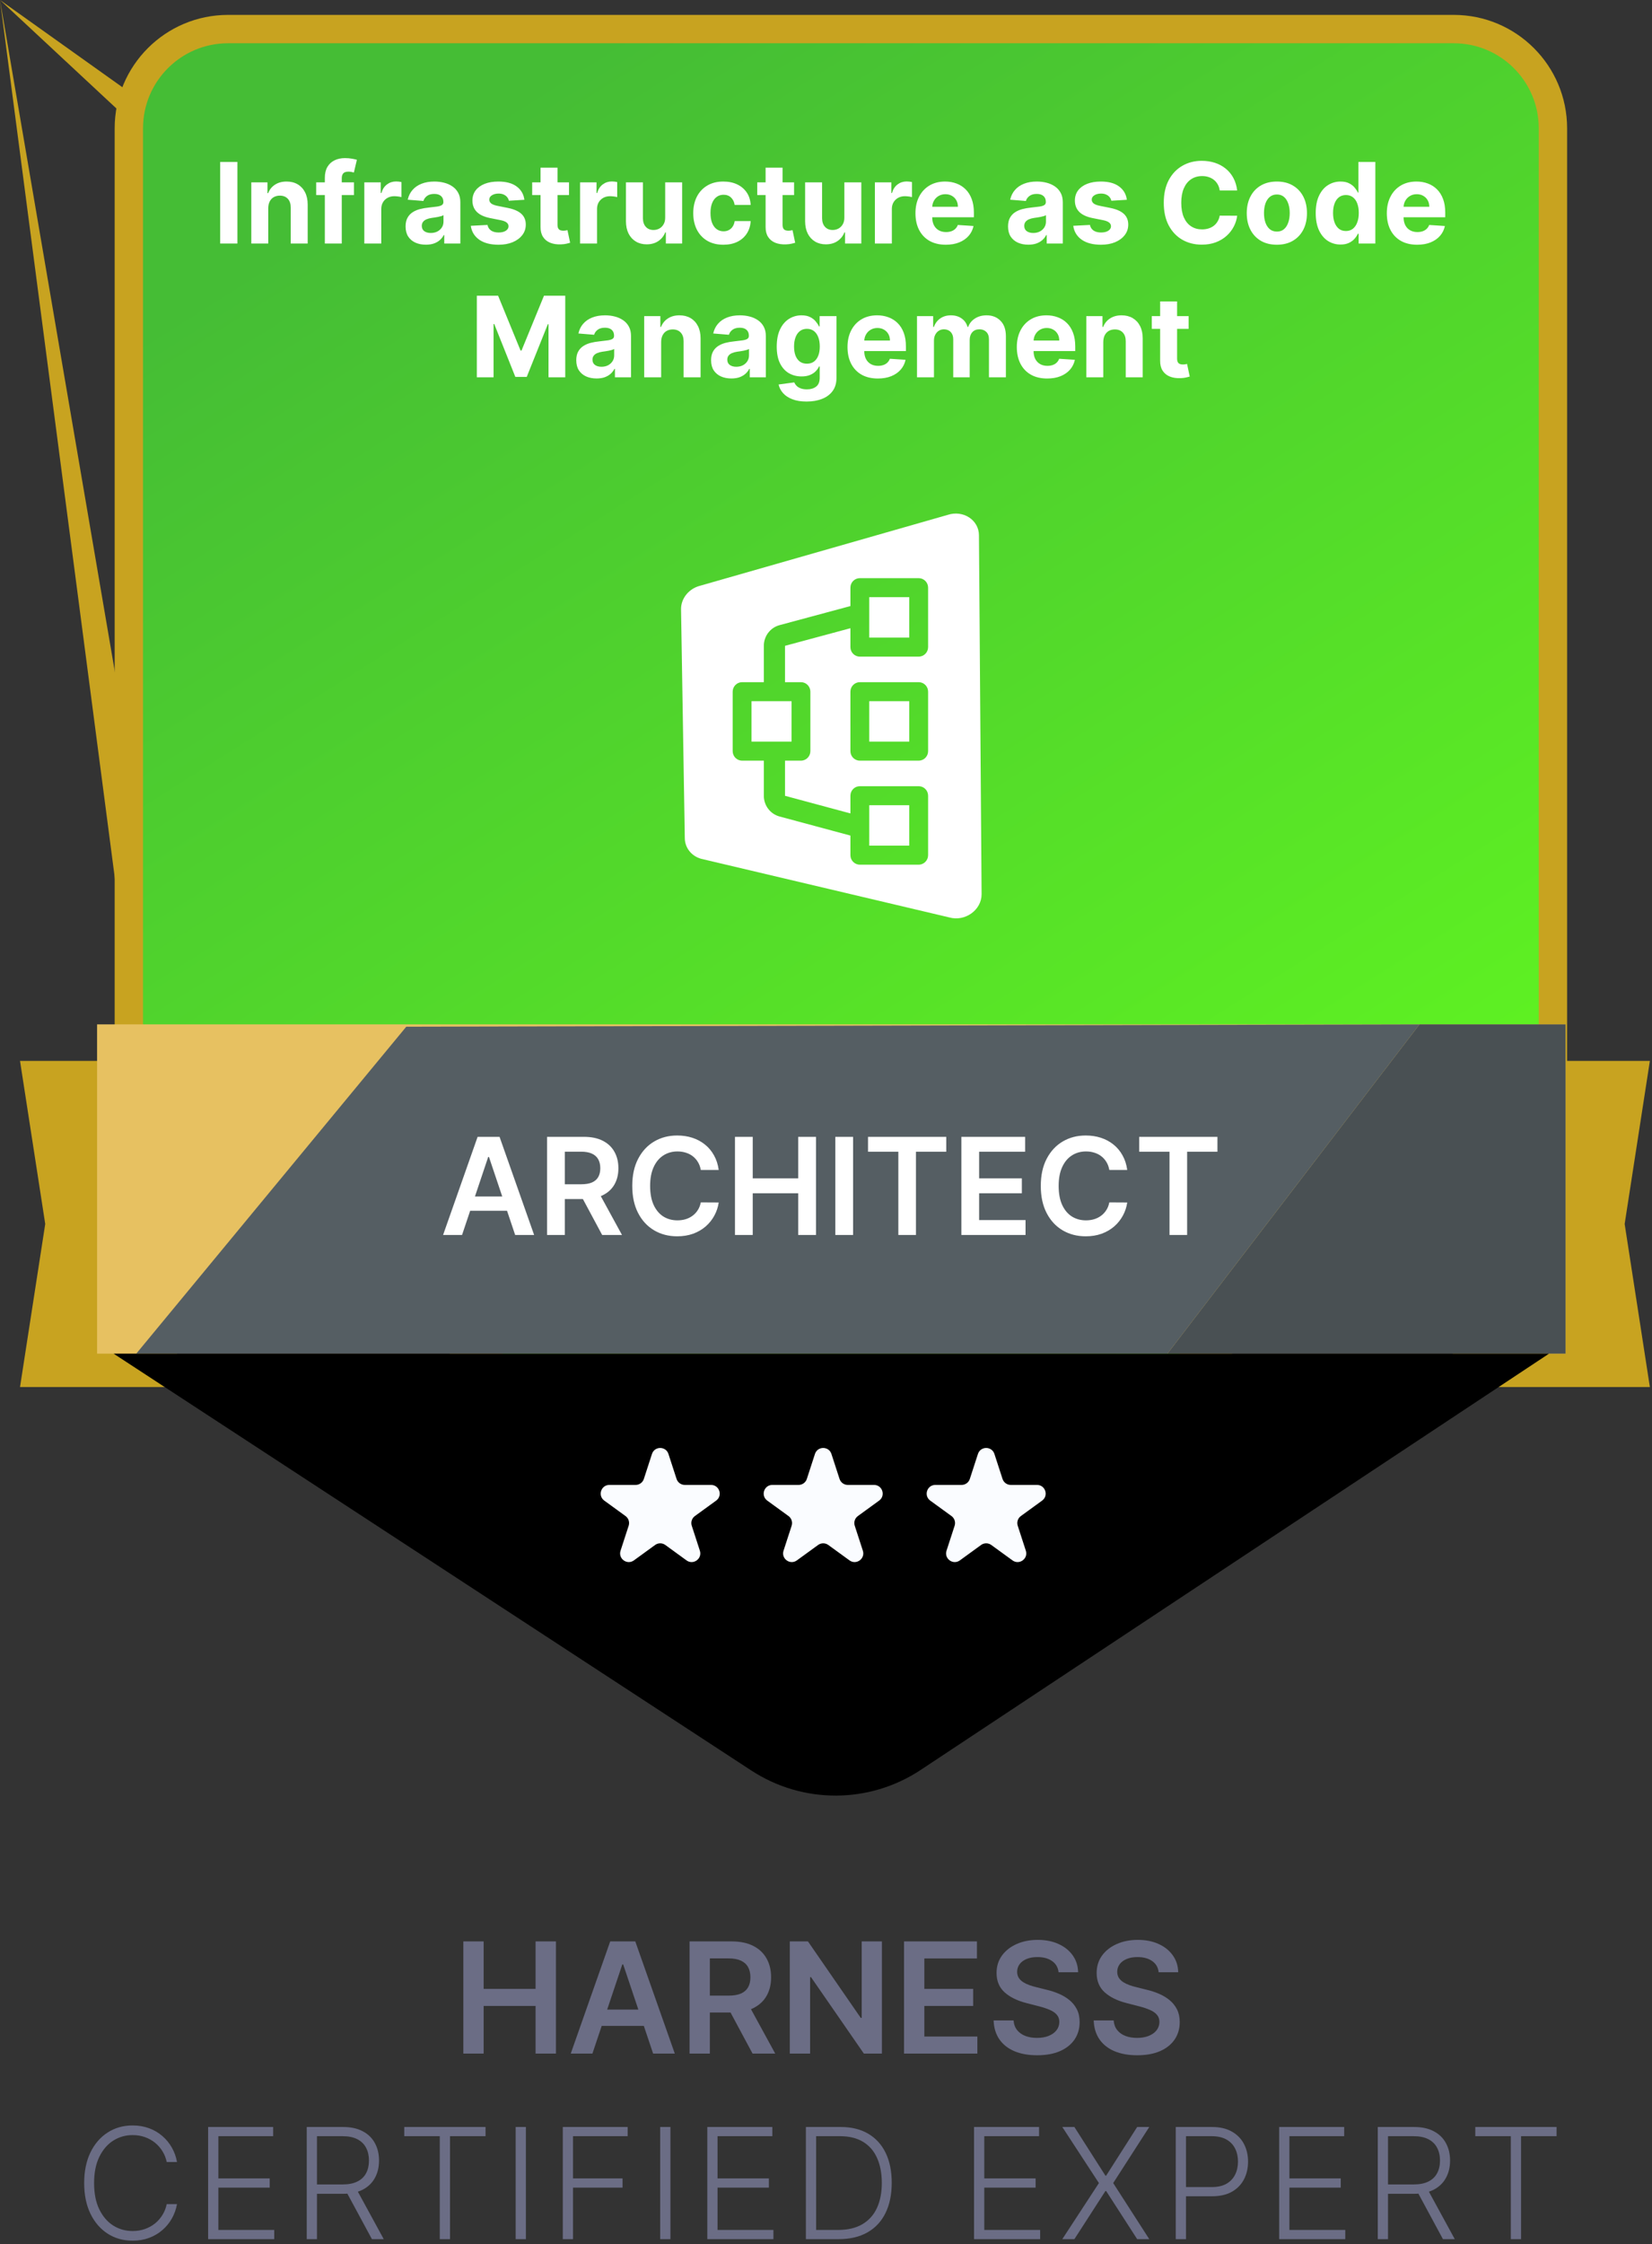 <svg width="383" height="520" viewBox="0 0 383 520" fill="none" xmlns="http://www.w3.org/2000/svg">
<rect x="0" y="0" width="383" height="520" fill="#333333" stroke="none"/>
<path d="M345.094 245.822H382.507L376.661 283.608L382.507 321.395H345.094C-nan -nan -nan -nan 345.094 245.822Z" fill="#C8A320"/>
<path d="M42.053 245.822H4.641L10.486 283.608L4.641 321.395H42.053C-nan -nan -nan -nan 42.053 245.822Z" fill="#C8A320"/>
<path d="M29.871 29.738C29.871 17.035 40.168 6.737 52.871 6.737H337.033C349.736 6.737 360.034 17.035 360.034 29.738V249.78C360.034 257.639 356.02 264.955 349.391 269.178L207.31 359.691C199.772 364.494 190.133 364.494 182.594 359.691L40.513 269.178C33.884 264.955 29.871 257.639 29.871 249.78V29.738Z" fill="url(#paint0_linear_1263_8784)" stroke="#C8A320" stroke-width="6.572"/>
<path d="M55.044 37.521V56.43H51.047V37.521H55.044ZM62.193 48.231V56.43H58.26V42.249H62.008V44.751H62.175C62.489 43.926 63.015 43.273 63.753 42.793C64.492 42.307 65.388 42.064 66.44 42.064C67.425 42.064 68.284 42.279 69.016 42.71C69.749 43.141 70.318 43.757 70.724 44.557C71.13 45.351 71.334 46.299 71.334 47.401V56.43H67.4V48.102C67.407 47.234 67.185 46.557 66.736 46.071C66.286 45.579 65.668 45.332 64.88 45.332C64.35 45.332 63.883 45.446 63.476 45.674C63.076 45.902 62.762 46.234 62.535 46.671C62.313 47.102 62.199 47.622 62.193 48.231ZM82.06 42.249V45.203H73.307V42.249H82.06ZM75.311 56.43V41.224C75.311 40.196 75.511 39.343 75.911 38.666C76.317 37.989 76.871 37.481 77.573 37.143C78.275 36.804 79.072 36.635 79.964 36.635C80.567 36.635 81.118 36.681 81.617 36.773C82.122 36.866 82.497 36.949 82.743 37.023L82.042 39.977C81.888 39.928 81.697 39.882 81.469 39.839C81.248 39.796 81.02 39.774 80.786 39.774C80.207 39.774 79.804 39.91 79.576 40.18C79.349 40.445 79.235 40.818 79.235 41.298V56.43H75.311ZM84.463 56.43V42.249H88.276V44.723H88.424C88.682 43.843 89.116 43.178 89.726 42.729C90.335 42.273 91.037 42.045 91.831 42.045C92.028 42.045 92.24 42.058 92.468 42.082C92.696 42.107 92.896 42.141 93.068 42.184V45.674C92.883 45.619 92.628 45.569 92.302 45.526C91.975 45.483 91.677 45.462 91.406 45.462C90.828 45.462 90.311 45.588 89.855 45.84C89.406 46.086 89.049 46.431 88.784 46.874C88.525 47.318 88.396 47.828 88.396 48.407V56.43H84.463ZM98.739 56.698C97.835 56.698 97.028 56.541 96.32 56.227C95.612 55.907 95.052 55.436 94.64 54.815C94.234 54.187 94.031 53.405 94.031 52.469C94.031 51.682 94.175 51.02 94.465 50.484C94.754 49.949 95.148 49.518 95.646 49.192C96.145 48.865 96.711 48.619 97.345 48.453C97.985 48.287 98.656 48.17 99.358 48.102C100.183 48.016 100.848 47.936 101.352 47.862C101.857 47.782 102.223 47.665 102.451 47.511C102.679 47.358 102.793 47.13 102.793 46.828V46.773C102.793 46.188 102.608 45.736 102.239 45.416C101.875 45.095 101.358 44.935 100.688 44.935C99.98 44.935 99.416 45.092 98.998 45.406C98.579 45.714 98.302 46.102 98.167 46.57L94.529 46.274C94.714 45.412 95.077 44.668 95.619 44.04C96.16 43.406 96.859 42.919 97.715 42.581C98.576 42.236 99.573 42.064 100.706 42.064C101.494 42.064 102.248 42.156 102.968 42.341C103.694 42.526 104.338 42.812 104.898 43.2C105.464 43.587 105.91 44.086 106.237 44.695C106.563 45.298 106.726 46.022 106.726 46.865V56.43H102.996V54.464H102.885C102.657 54.907 102.353 55.298 101.971 55.636C101.589 55.969 101.131 56.23 100.595 56.421C100.06 56.606 99.441 56.698 98.739 56.698ZM99.866 53.984C100.444 53.984 100.955 53.87 101.398 53.642C101.842 53.408 102.189 53.094 102.442 52.7C102.694 52.306 102.82 51.86 102.82 51.361V49.856C102.697 49.937 102.528 50.01 102.313 50.078C102.103 50.14 101.866 50.198 101.602 50.254C101.337 50.303 101.072 50.349 100.808 50.392C100.543 50.429 100.303 50.463 100.087 50.494C99.626 50.561 99.223 50.669 98.878 50.817C98.533 50.965 98.265 51.164 98.075 51.417C97.884 51.663 97.788 51.971 97.788 52.34C97.788 52.876 97.982 53.285 98.37 53.568C98.764 53.845 99.263 53.984 99.866 53.984ZM121.577 46.293L117.976 46.514C117.915 46.206 117.782 45.929 117.579 45.683C117.376 45.431 117.108 45.231 116.776 45.083C116.45 44.929 116.059 44.852 115.603 44.852C114.994 44.852 114.48 44.981 114.061 45.24C113.643 45.492 113.434 45.831 113.434 46.256C113.434 46.594 113.569 46.88 113.84 47.114C114.111 47.348 114.575 47.536 115.234 47.678L117.801 48.195C119.18 48.478 120.208 48.933 120.885 49.561C121.562 50.189 121.9 51.014 121.9 52.035C121.9 52.965 121.626 53.781 121.079 54.482C120.537 55.184 119.792 55.732 118.844 56.126C117.902 56.514 116.816 56.707 115.585 56.707C113.708 56.707 112.212 56.316 111.098 55.535C109.99 54.747 109.34 53.676 109.15 52.322L113.018 52.119C113.135 52.691 113.418 53.128 113.868 53.43C114.317 53.725 114.892 53.873 115.594 53.873C116.284 53.873 116.837 53.74 117.256 53.476C117.681 53.205 117.896 52.857 117.902 52.432C117.896 52.075 117.745 51.783 117.45 51.555C117.154 51.322 116.699 51.143 116.083 51.02L113.628 50.531C112.243 50.254 111.212 49.773 110.534 49.09C109.864 48.407 109.528 47.536 109.528 46.477C109.528 45.566 109.774 44.782 110.267 44.123C110.765 43.464 111.464 42.956 112.363 42.599C113.267 42.242 114.326 42.064 115.539 42.064C117.33 42.064 118.739 42.443 119.767 43.2C120.802 43.957 121.405 44.988 121.577 46.293ZM131.92 42.249V45.203H123.38V42.249H131.92ZM125.319 38.851H129.252V52.072C129.252 52.436 129.307 52.719 129.418 52.922C129.529 53.119 129.683 53.257 129.88 53.337C130.083 53.417 130.317 53.457 130.582 53.457C130.766 53.457 130.951 53.442 131.135 53.411C131.32 53.374 131.462 53.347 131.56 53.328L132.179 56.255C131.982 56.316 131.705 56.387 131.348 56.467C130.991 56.553 130.557 56.606 130.046 56.624C129.098 56.661 128.267 56.535 127.553 56.246C126.845 55.956 126.294 55.507 125.9 54.898C125.506 54.288 125.313 53.519 125.319 52.59V38.851ZM134.482 56.43V42.249H138.296V44.723H138.443C138.702 43.843 139.136 43.178 139.745 42.729C140.355 42.273 141.056 42.045 141.85 42.045C142.047 42.045 142.26 42.058 142.487 42.082C142.715 42.107 142.915 42.141 143.088 42.184V45.674C142.903 45.619 142.647 45.569 142.321 45.526C141.995 45.483 141.696 45.462 141.426 45.462C140.847 45.462 140.33 45.588 139.874 45.84C139.425 46.086 139.068 46.431 138.803 46.874C138.545 47.318 138.416 47.828 138.416 48.407V56.43H134.482ZM154.216 50.392V42.249H158.149V56.43H154.373V53.854H154.225C153.905 54.685 153.372 55.353 152.628 55.858C151.889 56.363 150.987 56.615 149.922 56.615C148.974 56.615 148.14 56.4 147.42 55.969C146.7 55.538 146.137 54.925 145.73 54.131C145.33 53.337 145.127 52.386 145.121 51.278V42.249H149.054V50.577C149.061 51.414 149.285 52.075 149.728 52.562C150.172 53.048 150.766 53.291 151.51 53.291C151.984 53.291 152.427 53.184 152.84 52.968C153.252 52.746 153.585 52.42 153.837 51.989C154.096 51.559 154.222 51.026 154.216 50.392ZM167.703 56.707C166.25 56.707 165 56.4 163.954 55.784C162.914 55.162 162.114 54.301 161.553 53.199C160.999 52.097 160.723 50.829 160.723 49.395C160.723 47.942 161.003 46.668 161.563 45.572C162.129 44.471 162.932 43.612 163.973 42.996C165.013 42.375 166.25 42.064 167.684 42.064C168.921 42.064 170.005 42.289 170.934 42.738C171.864 43.187 172.599 43.818 173.141 44.631C173.682 45.443 173.981 46.397 174.036 47.493H170.325C170.22 46.785 169.943 46.216 169.494 45.785C169.051 45.348 168.469 45.129 167.749 45.129C167.139 45.129 166.607 45.295 166.151 45.628C165.702 45.954 165.351 46.431 165.099 47.059C164.847 47.687 164.72 48.447 164.72 49.34C164.72 50.244 164.843 51.014 165.09 51.648C165.342 52.282 165.696 52.765 166.151 53.097C166.607 53.43 167.139 53.596 167.749 53.596C168.198 53.596 168.601 53.504 168.958 53.319C169.321 53.134 169.62 52.867 169.854 52.516C170.094 52.159 170.251 51.731 170.325 51.232H174.036C173.975 52.316 173.679 53.27 173.15 54.094C172.627 54.913 171.904 55.553 170.98 56.015C170.057 56.477 168.964 56.707 167.703 56.707ZM184.098 42.249V45.203H175.558V42.249H184.098ZM177.496 38.851H181.43V52.072C181.43 52.436 181.485 52.719 181.596 52.922C181.707 53.119 181.861 53.257 182.058 53.337C182.261 53.417 182.495 53.457 182.759 53.457C182.944 53.457 183.129 53.442 183.313 53.411C183.498 53.374 183.639 53.347 183.738 53.328L184.357 56.255C184.16 56.316 183.883 56.387 183.526 56.467C183.169 56.553 182.735 56.606 182.224 56.624C181.276 56.661 180.445 56.535 179.731 56.246C179.023 55.956 178.472 55.507 178.078 54.898C177.684 54.288 177.49 53.519 177.496 52.59V38.851ZM195.755 50.392V42.249H199.688V56.43H195.912V53.854H195.764C195.444 54.685 194.911 55.353 194.167 55.858C193.428 56.363 192.526 56.615 191.461 56.615C190.513 56.615 189.679 56.4 188.959 55.969C188.239 55.538 187.676 54.925 187.27 54.131C186.869 53.337 186.666 52.386 186.66 51.278V42.249H190.593V50.577C190.6 51.414 190.824 52.075 191.267 52.562C191.711 53.048 192.305 53.291 193.049 53.291C193.523 53.291 193.967 53.184 194.379 52.968C194.791 52.746 195.124 52.42 195.376 51.989C195.635 51.559 195.761 51.026 195.755 50.392ZM202.834 56.43V42.249H206.647V44.723H206.795C207.053 43.843 207.487 43.178 208.097 42.729C208.706 42.273 209.408 42.045 210.202 42.045C210.399 42.045 210.611 42.058 210.839 42.082C211.067 42.107 211.267 42.141 211.439 42.184V45.674C211.254 45.619 210.999 45.569 210.673 45.526C210.347 45.483 210.048 45.462 209.777 45.462C209.199 45.462 208.682 45.588 208.226 45.84C207.777 46.086 207.42 46.431 207.155 46.874C206.897 47.318 206.767 47.828 206.767 48.407V56.43H202.834ZM219.276 56.707C217.817 56.707 216.561 56.412 215.509 55.821C214.462 55.224 213.656 54.381 213.09 53.291C212.523 52.196 212.24 50.9 212.24 49.404C212.24 47.945 212.523 46.665 213.09 45.563C213.656 44.461 214.453 43.603 215.481 42.987C216.515 42.372 217.728 42.064 219.119 42.064C220.054 42.064 220.925 42.215 221.732 42.516C222.544 42.812 223.252 43.258 223.855 43.855C224.465 44.452 224.938 45.203 225.277 46.108C225.616 47.007 225.785 48.059 225.785 49.266V50.346H213.81V47.908H222.082C222.082 47.342 221.959 46.84 221.713 46.403C221.467 45.966 221.125 45.625 220.688 45.379C220.257 45.126 219.756 45 219.183 45C218.586 45 218.057 45.139 217.595 45.416C217.14 45.686 216.783 46.053 216.524 46.514C216.266 46.97 216.133 47.477 216.127 48.038V50.355C216.127 51.057 216.256 51.663 216.515 52.174C216.78 52.685 217.152 53.079 217.632 53.356C218.112 53.633 218.682 53.771 219.34 53.771C219.777 53.771 220.177 53.71 220.541 53.587C220.904 53.464 221.215 53.279 221.473 53.033C221.732 52.786 221.929 52.485 222.064 52.128L225.702 52.368C225.517 53.242 225.139 54.005 224.566 54.658C224 55.304 223.267 55.809 222.369 56.172C221.476 56.529 220.445 56.707 219.276 56.707ZM238.413 56.698C237.508 56.698 236.702 56.541 235.994 56.227C235.286 55.907 234.726 55.436 234.314 54.815C233.908 54.187 233.704 53.405 233.704 52.469C233.704 51.682 233.849 51.02 234.138 50.484C234.428 49.949 234.822 49.518 235.32 49.192C235.819 48.865 236.385 48.619 237.019 48.453C237.659 48.287 238.33 48.17 239.032 48.102C239.857 48.016 240.521 47.936 241.026 47.862C241.531 47.782 241.897 47.665 242.125 47.511C242.353 47.358 242.466 47.13 242.466 46.828V46.773C242.466 46.188 242.282 45.736 241.912 45.416C241.549 45.095 241.032 44.935 240.361 44.935C239.653 44.935 239.09 45.092 238.672 45.406C238.253 45.714 237.976 46.102 237.841 46.57L234.203 46.274C234.388 45.412 234.751 44.668 235.292 44.04C235.834 43.406 236.533 42.919 237.388 42.581C238.25 42.236 239.247 42.064 240.38 42.064C241.168 42.064 241.922 42.156 242.642 42.341C243.368 42.526 244.011 42.812 244.572 43.2C245.138 43.587 245.584 44.086 245.91 44.695C246.237 45.298 246.4 46.022 246.4 46.865V56.43H242.67V54.464H242.559C242.331 54.907 242.026 55.298 241.645 55.636C241.263 55.969 240.805 56.23 240.269 56.421C239.734 56.606 239.115 56.698 238.413 56.698ZM239.54 53.984C240.118 53.984 240.629 53.87 241.072 53.642C241.515 53.408 241.863 53.094 242.116 52.7C242.368 52.306 242.494 51.86 242.494 51.361V49.856C242.371 49.937 242.202 50.01 241.986 50.078C241.777 50.14 241.54 50.198 241.275 50.254C241.011 50.303 240.746 50.349 240.481 50.392C240.217 50.429 239.977 50.463 239.761 50.494C239.3 50.561 238.896 50.669 238.552 50.817C238.207 50.965 237.939 51.164 237.748 51.417C237.558 51.663 237.462 51.971 237.462 52.34C237.462 52.876 237.656 53.285 238.044 53.568C238.438 53.845 238.936 53.984 239.54 53.984ZM261.251 46.293L257.65 46.514C257.589 46.206 257.456 45.929 257.253 45.683C257.05 45.431 256.782 45.231 256.45 45.083C256.124 44.929 255.733 44.852 255.277 44.852C254.668 44.852 254.154 44.981 253.735 45.24C253.317 45.492 253.107 45.831 253.107 46.256C253.107 46.594 253.243 46.88 253.514 47.114C253.785 47.348 254.249 47.536 254.908 47.678L257.475 48.195C258.853 48.478 259.881 48.933 260.558 49.561C261.236 50.189 261.574 51.014 261.574 52.035C261.574 52.965 261.3 53.781 260.752 54.482C260.211 55.184 259.466 55.732 258.518 56.126C257.576 56.514 256.49 56.707 255.259 56.707C253.381 56.707 251.886 56.316 250.772 55.535C249.664 54.747 249.014 53.676 248.823 52.322L252.692 52.119C252.809 52.691 253.092 53.128 253.541 53.43C253.991 53.725 254.566 53.873 255.268 53.873C255.957 53.873 256.511 53.74 256.93 53.476C257.355 53.205 257.57 52.857 257.576 52.432C257.57 52.075 257.419 51.783 257.124 51.555C256.828 51.322 256.373 51.143 255.757 51.02L253.301 50.531C251.916 50.254 250.885 49.773 250.208 49.09C249.537 48.407 249.202 47.536 249.202 46.477C249.202 45.566 249.448 44.782 249.941 44.123C250.439 43.464 251.138 42.956 252.036 42.599C252.941 42.242 254 42.064 255.213 42.064C257.004 42.064 258.413 42.443 259.441 43.2C260.475 43.957 261.079 44.988 261.251 46.293ZM286.826 44.141H282.782C282.708 43.618 282.557 43.153 282.33 42.747C282.102 42.335 281.81 41.984 281.453 41.695C281.096 41.405 280.683 41.184 280.215 41.03C279.754 40.876 279.252 40.799 278.71 40.799C277.732 40.799 276.879 41.042 276.153 41.528C275.427 42.008 274.863 42.71 274.463 43.633C274.063 44.551 273.863 45.665 273.863 46.976C273.863 48.324 274.063 49.456 274.463 50.374C274.87 51.291 275.436 51.983 276.162 52.451C276.888 52.919 277.729 53.153 278.683 53.153C279.218 53.153 279.714 53.082 280.169 52.94C280.631 52.799 281.04 52.593 281.397 52.322C281.754 52.045 282.05 51.709 282.284 51.315C282.524 50.921 282.69 50.472 282.782 49.967L286.826 49.986C286.722 50.854 286.46 51.691 286.041 52.497C285.629 53.297 285.072 54.014 284.37 54.648C283.675 55.276 282.844 55.775 281.877 56.144C280.917 56.507 279.831 56.689 278.618 56.689C276.932 56.689 275.423 56.307 274.094 55.544C272.771 54.781 271.724 53.676 270.955 52.229C270.191 50.783 269.81 49.032 269.81 46.976C269.81 44.914 270.198 43.16 270.973 41.713C271.749 40.267 272.801 39.165 274.131 38.408C275.46 37.644 276.956 37.263 278.618 37.263C279.714 37.263 280.729 37.417 281.665 37.724C282.607 38.032 283.441 38.481 284.167 39.072C284.893 39.657 285.484 40.374 285.94 41.224C286.401 42.073 286.697 43.046 286.826 44.141ZM296.027 56.707C294.593 56.707 293.352 56.403 292.306 55.793C291.266 55.178 290.462 54.322 289.896 53.227C289.33 52.125 289.047 50.847 289.047 49.395C289.047 47.93 289.33 46.65 289.896 45.554C290.462 44.452 291.266 43.597 292.306 42.987C293.352 42.372 294.593 42.064 296.027 42.064C297.461 42.064 298.698 42.372 299.738 42.987C300.785 43.597 301.591 44.452 302.158 45.554C302.724 46.65 303.007 47.93 303.007 49.395C303.007 50.847 302.724 52.125 302.158 53.227C301.591 54.322 300.785 55.178 299.738 55.793C298.698 56.403 297.461 56.707 296.027 56.707ZM296.045 53.66C296.698 53.66 297.243 53.476 297.68 53.106C298.117 52.731 298.446 52.22 298.667 51.574C298.895 50.928 299.009 50.192 299.009 49.367C299.009 48.542 298.895 47.807 298.667 47.16C298.446 46.514 298.117 46.003 297.68 45.628C297.243 45.252 296.698 45.065 296.045 45.065C295.387 45.065 294.833 45.252 294.383 45.628C293.94 46.003 293.605 46.514 293.377 47.16C293.155 47.807 293.045 48.542 293.045 49.367C293.045 50.192 293.155 50.928 293.377 51.574C293.605 52.22 293.94 52.731 294.383 53.106C294.833 53.476 295.387 53.66 296.045 53.66ZM310.79 56.661C309.713 56.661 308.738 56.384 307.863 55.83C306.996 55.27 306.306 54.448 305.795 53.365C305.291 52.276 305.038 50.94 305.038 49.358C305.038 47.733 305.3 46.382 305.823 45.305C306.346 44.221 307.042 43.412 307.91 42.876C308.784 42.335 309.741 42.064 310.781 42.064C311.575 42.064 312.237 42.199 312.766 42.47C313.302 42.735 313.733 43.067 314.059 43.467C314.391 43.861 314.644 44.249 314.816 44.631H314.936V37.521H318.86V56.43H314.982V54.159H314.816C314.631 54.553 314.37 54.944 314.031 55.332C313.699 55.713 313.265 56.03 312.729 56.283C312.2 56.535 311.554 56.661 310.79 56.661ZM312.037 53.531C312.671 53.531 313.206 53.359 313.643 53.014C314.086 52.663 314.425 52.174 314.659 51.546C314.899 50.918 315.019 50.183 315.019 49.34C315.019 48.496 314.902 47.764 314.668 47.142C314.434 46.52 314.096 46.04 313.653 45.702C313.209 45.363 312.671 45.194 312.037 45.194C311.39 45.194 310.846 45.369 310.403 45.72C309.959 46.071 309.624 46.557 309.396 47.179C309.168 47.801 309.055 48.521 309.055 49.34C309.055 50.164 309.168 50.894 309.396 51.528C309.63 52.156 309.966 52.648 310.403 53.005C310.846 53.356 311.39 53.531 312.037 53.531ZM328.557 56.707C327.098 56.707 325.842 56.412 324.79 55.821C323.743 55.224 322.937 54.381 322.371 53.291C321.804 52.196 321.521 50.9 321.521 49.404C321.521 47.945 321.804 46.665 322.371 45.563C322.937 44.461 323.734 43.603 324.762 42.987C325.796 42.372 327.009 42.064 328.4 42.064C329.335 42.064 330.206 42.215 331.013 42.516C331.825 42.812 332.533 43.258 333.136 43.855C333.746 44.452 334.22 45.203 334.558 46.108C334.897 47.007 335.066 48.059 335.066 49.266V50.346H323.091V47.908H331.364C331.364 47.342 331.241 46.84 330.994 46.403C330.748 45.966 330.407 45.625 329.969 45.379C329.539 45.126 329.037 45 328.465 45C327.867 45 327.338 45.139 326.876 45.416C326.421 45.686 326.064 46.053 325.805 46.514C325.547 46.97 325.415 47.477 325.408 48.038V50.355C325.408 51.057 325.538 51.663 325.796 52.174C326.061 52.685 326.433 53.079 326.913 53.356C327.393 53.633 327.963 53.771 328.621 53.771C329.058 53.771 329.459 53.71 329.822 53.587C330.185 53.464 330.496 53.279 330.754 53.033C331.013 52.786 331.21 52.485 331.345 52.128L334.983 52.368C334.798 53.242 334.42 54.005 333.847 54.658C333.281 55.304 332.549 55.809 331.65 56.172C330.757 56.529 329.726 56.707 328.557 56.707ZM110.549 68.521H115.48L120.687 81.226H120.909L126.116 68.521H131.047V87.43H127.169V75.123H127.012L122.118 87.338H119.478L114.584 75.077H114.427V87.43H110.549V68.521ZM138.311 87.698C137.406 87.698 136.599 87.541 135.892 87.227C135.184 86.907 134.624 86.436 134.211 85.815C133.805 85.187 133.602 84.405 133.602 83.469C133.602 82.682 133.747 82.02 134.036 81.484C134.325 80.949 134.719 80.518 135.218 80.192C135.716 79.865 136.282 79.619 136.916 79.453C137.557 79.287 138.228 79.17 138.929 79.102C139.754 79.016 140.419 78.936 140.924 78.862C141.428 78.782 141.795 78.665 142.022 78.511C142.25 78.358 142.364 78.13 142.364 77.828V77.773C142.364 77.188 142.179 76.736 141.81 76.415C141.447 76.095 140.93 75.935 140.259 75.935C139.551 75.935 138.988 76.092 138.569 76.406C138.151 76.714 137.874 77.102 137.738 77.57L134.1 77.274C134.285 76.412 134.648 75.668 135.19 75.04C135.732 74.406 136.43 73.919 137.286 73.581C138.148 73.236 139.145 73.064 140.277 73.064C141.065 73.064 141.819 73.156 142.539 73.341C143.266 73.526 143.909 73.812 144.469 74.2C145.035 74.587 145.482 75.086 145.808 75.695C146.134 76.299 146.297 77.022 146.297 77.865V87.43H142.567V85.464H142.456C142.229 85.907 141.924 86.298 141.542 86.636C141.161 86.969 140.702 87.23 140.166 87.421C139.631 87.606 139.012 87.698 138.311 87.698ZM139.437 84.984C140.016 84.984 140.527 84.87 140.97 84.642C141.413 84.408 141.761 84.094 142.013 83.7C142.265 83.306 142.392 82.86 142.392 82.362V80.856C142.269 80.936 142.099 81.01 141.884 81.078C141.675 81.14 141.438 81.198 141.173 81.254C140.908 81.303 140.644 81.349 140.379 81.392C140.114 81.429 139.874 81.463 139.659 81.494C139.197 81.561 138.794 81.669 138.449 81.817C138.104 81.965 137.837 82.165 137.646 82.417C137.455 82.663 137.36 82.971 137.36 83.34C137.36 83.876 137.554 84.285 137.941 84.568C138.335 84.845 138.834 84.984 139.437 84.984ZM153.282 79.231V87.43H149.349V73.249H153.097V75.751H153.263C153.577 74.926 154.104 74.273 154.842 73.793C155.581 73.307 156.476 73.064 157.529 73.064C158.514 73.064 159.373 73.279 160.105 73.71C160.838 74.141 161.407 74.757 161.813 75.557C162.219 76.351 162.423 77.299 162.423 78.401V87.43H158.489V79.102C158.495 78.234 158.274 77.557 157.825 77.071C157.375 76.579 156.757 76.332 155.969 76.332C155.439 76.332 154.972 76.446 154.565 76.674C154.165 76.902 153.851 77.234 153.624 77.671C153.402 78.102 153.288 78.622 153.282 79.231ZM169.567 87.698C168.662 87.698 167.855 87.541 167.147 87.227C166.44 86.907 165.879 86.436 165.467 85.815C165.061 85.187 164.858 84.405 164.858 83.469C164.858 82.682 165.002 82.02 165.292 81.484C165.581 80.949 165.975 80.518 166.473 80.192C166.972 79.865 167.538 79.619 168.172 79.453C168.812 79.287 169.483 79.17 170.185 79.102C171.01 79.016 171.675 78.936 172.179 78.862C172.684 78.782 173.05 78.665 173.278 78.511C173.506 78.358 173.62 78.13 173.62 77.828V77.773C173.62 77.188 173.435 76.736 173.066 76.415C172.703 76.095 172.186 75.935 171.515 75.935C170.807 75.935 170.244 76.092 169.825 76.406C169.406 76.714 169.129 77.102 168.994 77.57L165.356 77.274C165.541 76.412 165.904 75.668 166.446 75.04C166.987 74.406 167.686 73.919 168.542 73.581C169.403 73.236 170.401 73.064 171.533 73.064C172.321 73.064 173.075 73.156 173.795 73.341C174.522 73.526 175.165 73.812 175.725 74.2C176.291 74.587 176.737 75.086 177.064 75.695C177.39 76.299 177.553 77.022 177.553 77.865V87.43H173.823V85.464H173.712C173.484 85.907 173.18 86.298 172.798 86.636C172.416 86.969 171.958 87.23 171.422 87.421C170.887 87.606 170.268 87.698 169.567 87.698ZM170.693 84.984C171.272 84.984 171.782 84.87 172.226 84.642C172.669 84.408 173.017 84.094 173.269 83.7C173.521 83.306 173.647 82.86 173.647 82.362V80.856C173.524 80.936 173.355 81.01 173.14 81.078C172.93 81.14 172.693 81.198 172.429 81.254C172.164 81.303 171.899 81.349 171.635 81.392C171.37 81.429 171.13 81.463 170.915 81.494C170.453 81.561 170.05 81.669 169.705 81.817C169.36 81.965 169.093 82.165 168.902 82.417C168.711 82.663 168.616 82.971 168.616 83.34C168.616 83.876 168.809 84.285 169.197 84.568C169.591 84.845 170.09 84.984 170.693 84.984ZM186.994 93.044C185.72 93.044 184.627 92.869 183.716 92.518C182.811 92.173 182.091 91.702 181.556 91.105C181.02 90.508 180.672 89.837 180.512 89.092L184.15 88.603C184.261 88.886 184.436 89.151 184.676 89.397C184.916 89.643 185.233 89.84 185.627 89.988C186.027 90.142 186.514 90.219 187.086 90.219C187.942 90.219 188.646 90.01 189.2 89.591C189.761 89.178 190.041 88.486 190.041 87.513V84.919H189.874C189.702 85.313 189.444 85.685 189.099 86.036C188.754 86.387 188.311 86.673 187.769 86.895C187.228 87.117 186.581 87.227 185.83 87.227C184.765 87.227 183.796 86.981 182.922 86.489C182.054 85.99 181.362 85.23 180.845 84.208C180.334 83.18 180.078 81.881 180.078 80.312C180.078 78.705 180.34 77.363 180.863 76.286C181.386 75.209 182.082 74.403 182.95 73.867C183.824 73.332 184.781 73.064 185.821 73.064C186.615 73.064 187.28 73.199 187.815 73.47C188.351 73.735 188.782 74.067 189.108 74.467C189.44 74.861 189.696 75.249 189.874 75.631H190.022V73.249H193.928V87.569C193.928 88.775 193.632 89.785 193.041 90.597C192.45 91.41 191.632 92.019 190.585 92.425C189.545 92.838 188.348 93.044 186.994 93.044ZM187.077 84.273C187.711 84.273 188.246 84.116 188.683 83.802C189.127 83.482 189.465 83.026 189.699 82.435C189.939 81.838 190.059 81.124 190.059 80.293C190.059 79.462 189.942 78.742 189.708 78.133C189.474 77.517 189.136 77.04 188.693 76.702C188.249 76.363 187.711 76.194 187.077 76.194C186.431 76.194 185.886 76.369 185.443 76.72C184.999 77.065 184.664 77.545 184.436 78.16C184.208 78.776 184.095 79.487 184.095 80.293C184.095 81.112 184.208 81.82 184.436 82.417C184.67 83.008 185.006 83.466 185.443 83.793C185.886 84.113 186.431 84.273 187.077 84.273ZM203.521 87.707C202.062 87.707 200.806 87.412 199.754 86.821C198.707 86.224 197.901 85.381 197.335 84.291C196.768 83.195 196.485 81.9 196.485 80.404C196.485 78.945 196.768 77.665 197.335 76.563C197.901 75.461 198.698 74.603 199.726 73.987C200.76 73.372 201.973 73.064 203.364 73.064C204.299 73.064 205.17 73.215 205.977 73.516C206.789 73.812 207.497 74.258 208.1 74.855C208.71 75.452 209.184 76.203 209.522 77.108C209.861 78.007 210.03 79.059 210.03 80.266V81.346H198.055V78.908H206.328C206.328 78.342 206.204 77.84 205.958 77.403C205.712 76.966 205.37 76.625 204.933 76.379C204.502 76.126 204.001 76 203.428 76C202.831 76 202.302 76.138 201.84 76.415C201.385 76.686 201.028 77.052 200.769 77.514C200.511 77.97 200.378 78.478 200.372 79.038V81.355C200.372 82.057 200.502 82.663 200.76 83.174C201.025 83.685 201.397 84.079 201.877 84.356C202.357 84.633 202.927 84.771 203.585 84.771C204.022 84.771 204.422 84.71 204.786 84.587C205.149 84.463 205.46 84.279 205.718 84.033C205.977 83.786 206.174 83.485 206.309 83.128L209.947 83.368C209.762 84.242 209.384 85.005 208.811 85.658C208.245 86.304 207.512 86.809 206.614 87.172C205.721 87.529 204.69 87.707 203.521 87.707ZM212.597 87.43V73.249H216.345V75.751H216.511C216.807 74.92 217.299 74.264 217.989 73.784C218.678 73.304 219.503 73.064 220.463 73.064C221.436 73.064 222.264 73.307 222.947 73.793C223.63 74.273 224.086 74.926 224.313 75.751H224.461C224.75 74.938 225.274 74.289 226.031 73.802C226.794 73.31 227.696 73.064 228.736 73.064C230.059 73.064 231.133 73.486 231.958 74.329C232.789 75.166 233.205 76.354 233.205 77.893V87.43H229.281V78.668C229.281 77.88 229.071 77.29 228.653 76.896C228.234 76.502 227.711 76.305 227.083 76.305C226.369 76.305 225.812 76.532 225.412 76.988C225.012 77.437 224.812 78.031 224.812 78.77V87.43H220.999V78.585C220.999 77.89 220.799 77.336 220.399 76.923C220.005 76.511 219.484 76.305 218.838 76.305C218.401 76.305 218.007 76.415 217.656 76.637C217.312 76.853 217.038 77.157 216.835 77.551C216.632 77.939 216.53 78.394 216.53 78.918V87.43H212.597ZM242.775 87.707C241.316 87.707 240.06 87.412 239.008 86.821C237.961 86.224 237.155 85.381 236.589 84.291C236.022 83.195 235.739 81.9 235.739 80.404C235.739 78.945 236.022 77.665 236.589 76.563C237.155 75.461 237.952 74.603 238.98 73.987C240.014 73.372 241.227 73.064 242.618 73.064C243.553 73.064 244.424 73.215 245.231 73.516C246.043 73.812 246.751 74.258 247.354 74.855C247.964 75.452 248.437 76.203 248.776 77.108C249.115 78.007 249.284 79.059 249.284 80.266V81.346H237.309V78.908H245.581C245.581 78.342 245.458 77.84 245.212 77.403C244.966 76.966 244.624 76.625 244.187 76.379C243.756 76.126 243.255 76 242.682 76C242.085 76 241.556 76.138 241.094 76.415C240.639 76.686 240.282 77.052 240.023 77.514C239.765 77.97 239.632 78.478 239.626 79.038V81.355C239.626 82.057 239.755 82.663 240.014 83.174C240.279 83.685 240.651 84.079 241.131 84.356C241.611 84.633 242.181 84.771 242.839 84.771C243.276 84.771 243.676 84.71 244.04 84.587C244.403 84.463 244.714 84.279 244.972 84.033C245.231 83.786 245.428 83.485 245.563 83.128L249.201 83.368C249.016 84.242 248.638 85.005 248.065 85.658C247.499 86.304 246.766 86.809 245.868 87.172C244.975 87.529 243.944 87.707 242.775 87.707ZM255.784 79.231V87.43H251.851V73.249H255.599V75.751H255.765C256.079 74.926 256.606 74.273 257.344 73.793C258.083 73.307 258.978 73.064 260.031 73.064C261.016 73.064 261.875 73.279 262.607 73.71C263.339 74.141 263.909 74.757 264.315 75.557C264.721 76.351 264.924 77.299 264.924 78.401V87.43H260.991V79.102C260.997 78.234 260.776 77.557 260.326 77.071C259.877 76.579 259.259 76.332 258.471 76.332C257.941 76.332 257.473 76.446 257.067 76.674C256.667 76.902 256.353 77.234 256.125 77.671C255.904 78.102 255.79 78.622 255.784 79.231ZM275.568 73.249V76.203H267.027V73.249H275.568ZM268.966 69.851H272.899V83.072C272.899 83.436 272.955 83.719 273.066 83.922C273.176 84.119 273.33 84.257 273.527 84.337C273.73 84.417 273.964 84.457 274.229 84.457C274.414 84.457 274.598 84.442 274.783 84.411C274.968 84.374 275.109 84.347 275.208 84.328L275.826 87.255C275.629 87.317 275.352 87.387 274.995 87.467C274.638 87.553 274.204 87.606 273.693 87.624C272.746 87.661 271.915 87.535 271.201 87.246C270.493 86.956 269.942 86.507 269.548 85.898C269.154 85.288 268.96 84.519 268.966 83.59V69.851Z" fill="white"/>
<path fill-rule="evenodd" clip-rule="evenodd" d="M157.894 141.205L158.765 194.246C158.805 196.465 160.309 198.357 162.533 198.988L220.066 212.573C223.749 213.619 227.6 210.849 227.573 207.174L226.961 124.016C226.935 120.466 223.287 118.111 219.68 119.314L161.889 135.846C159.481 136.65 157.851 138.837 157.894 141.205ZM169.863 160.273C169.863 159.056 170.84 158.07 172.046 158.07H177.086V149.645C177.086 147.398 178.582 145.431 180.731 144.853L197.158 140.432V136.17C197.158 134.953 198.136 133.967 199.342 133.967H212.99C214.196 133.967 215.173 134.953 215.173 136.17V149.943C215.173 151.16 214.196 152.147 212.99 152.147H199.342C198.136 152.147 197.158 151.16 197.158 149.943V145.565L181.995 149.645V158.07H185.694C186.9 158.07 187.878 159.056 187.878 160.273V174.046C187.878 175.263 186.9 176.25 185.694 176.25H181.995V184.398L197.158 188.479V184.376C197.158 183.159 198.136 182.172 199.342 182.172H212.99C214.196 182.172 215.173 183.159 215.173 184.376V198.149C215.173 199.366 214.196 200.353 212.99 200.353H199.342C198.136 200.353 197.158 199.366 197.158 198.149V193.612L180.731 189.191C178.582 188.612 177.086 186.646 177.086 184.398V176.25H172.046C170.84 176.25 169.863 175.263 169.863 174.046V160.273ZM174.23 162.477V171.843H183.511V162.477H174.23ZM201.526 147.74V138.374H210.806V147.74H201.526ZM197.158 160.273C197.158 159.056 198.136 158.07 199.342 158.07H212.99C214.196 158.07 215.173 159.056 215.173 160.273V174.046C215.173 175.263 214.196 176.25 212.99 176.25H199.342C198.136 176.25 197.158 175.263 197.158 174.046V160.273ZM201.526 162.477V171.843H210.806V162.477H201.526ZM201.526 195.945V186.58H210.806V195.945H201.526Z" fill="white"/>
<g clip-path="url(#clip0_1263_8784)">
<rect width="340.453" height="76.303" transform="translate(22.507 237.362)" fill="#E7C161"/>
<g style="mix-blend-mode:overlay">
<path d="M30.407 315.093L94.191 237.902L329.093 237.363L269.949 314.579L30.407 315.093Z" fill="#555E63"/>
</g>
<g style="mix-blend-mode:overlay">
<path d="M269.949 314.578L329.093 237.362L363.594 237.362L363.594 314.578L269.949 314.578Z" fill="#495053"/>
</g>
<path d="M107.122 286.156H102.725L110.73 263.418H115.816L123.832 286.156H119.435L113.362 268.081H113.184L107.122 286.156ZM107.266 277.241H119.257V280.549H107.266V277.241ZM126.827 286.156V263.418H135.354C137.101 263.418 138.566 263.721 139.75 264.328C140.942 264.935 141.841 265.786 142.448 266.882C143.063 267.97 143.37 269.239 143.37 270.69C143.37 272.148 143.059 273.414 142.437 274.487C141.823 275.553 140.916 276.379 139.717 276.963C138.518 277.541 137.045 277.829 135.298 277.829H129.225V274.41H134.743C135.765 274.41 136.601 274.269 137.252 273.988C137.904 273.699 138.385 273.281 138.696 272.733C139.014 272.178 139.173 271.497 139.173 270.69C139.173 269.883 139.014 269.195 138.696 268.625C138.377 268.048 137.893 267.611 137.241 267.315C136.59 267.011 135.75 266.86 134.721 266.86H130.946V286.156H126.827ZM138.574 275.853L144.203 286.156H139.606L134.077 275.853H138.574ZM166.625 271.09H162.472C162.354 270.409 162.135 269.806 161.817 269.28C161.499 268.747 161.103 268.296 160.629 267.926C160.155 267.555 159.615 267.278 159.008 267.093C158.409 266.9 157.761 266.804 157.065 266.804C155.829 266.804 154.734 267.115 153.779 267.737C152.824 268.351 152.076 269.254 151.536 270.446C150.996 271.63 150.726 273.077 150.726 274.787C150.726 276.527 150.996 277.992 151.536 279.184C152.084 280.368 152.831 281.264 153.779 281.871C154.734 282.47 155.825 282.77 157.054 282.77C157.735 282.77 158.372 282.681 158.964 282.504C159.563 282.319 160.1 282.048 160.574 281.693C161.055 281.338 161.458 280.901 161.784 280.383C162.117 279.865 162.346 279.273 162.472 278.606L166.625 278.629C166.469 279.709 166.132 280.723 165.614 281.671C165.104 282.618 164.434 283.455 163.605 284.18C162.776 284.898 161.806 285.461 160.696 285.868C159.586 286.267 158.353 286.467 156.999 286.467C155 286.467 153.216 286.005 151.647 285.079C150.078 284.154 148.842 282.818 147.939 281.071C147.036 279.324 146.584 277.23 146.584 274.787C146.584 272.337 147.039 270.242 147.95 268.503C148.86 266.756 150.1 265.42 151.669 264.495C153.238 263.57 155.015 263.107 156.999 263.107C158.264 263.107 159.441 263.285 160.529 263.64C161.617 263.995 162.587 264.517 163.438 265.205C164.289 265.886 164.989 266.723 165.537 267.715C166.092 268.699 166.454 269.824 166.625 271.09ZM170.397 286.156V263.418H174.516V273.044H185.053V263.418H189.183V286.156H185.053V276.497H174.516V286.156H170.397ZM197.782 263.418V286.156H193.663V263.418H197.782ZM201.243 266.871V263.418H219.385V266.871H212.357V286.156H208.271V266.871H201.243ZM222.883 286.156V263.418H237.671V266.871H227.002V273.044H236.905V276.497H227.002V282.703H237.76V286.156H222.883ZM261.337 271.09H257.185C257.066 270.409 256.848 269.806 256.53 269.28C256.211 268.747 255.815 268.296 255.342 267.926C254.868 267.555 254.327 267.278 253.721 267.093C253.121 266.9 252.473 266.804 251.778 266.804C250.541 266.804 249.446 267.115 248.491 267.737C247.536 268.351 246.789 269.254 246.248 270.446C245.708 271.63 245.438 273.077 245.438 274.787C245.438 276.527 245.708 277.992 246.248 279.184C246.796 280.368 247.544 281.264 248.491 281.871C249.446 282.47 250.538 282.77 251.766 282.77C252.447 282.77 253.084 282.681 253.676 282.504C254.276 282.319 254.812 282.048 255.286 281.693C255.767 281.338 256.171 280.901 256.496 280.383C256.829 279.865 257.059 279.273 257.185 278.606L261.337 278.629C261.182 279.709 260.845 280.723 260.327 281.671C259.816 282.618 259.146 283.455 258.317 284.18C257.488 284.898 256.518 285.461 255.408 285.868C254.298 286.267 253.065 286.467 251.711 286.467C249.712 286.467 247.929 286.005 246.359 285.079C244.79 284.154 243.554 282.818 242.651 281.071C241.748 279.324 241.297 277.23 241.297 274.787C241.297 272.337 241.752 270.242 242.662 268.503C243.573 266.756 244.812 265.42 246.382 264.495C247.951 263.57 249.727 263.107 251.711 263.107C252.977 263.107 254.154 263.285 255.242 263.64C256.33 263.995 257.299 264.517 258.151 265.205C259.002 265.886 259.701 266.723 260.249 267.715C260.804 268.699 261.167 269.824 261.337 271.09ZM264.11 266.871V263.418H282.252V266.871H275.224V286.156H271.138V266.871H264.11Z" fill="white"/>
</g>
<path d="M359.11 313.666H26.356L174.174 410.24C186.116 418.042 201.553 417.994 213.445 410.119L359.11 313.666Z" fill="black"/>
<path d="M151.151 336.902C151.753 335.051 154.372 335.051 154.974 336.902L156.853 342.685C157.122 343.513 157.894 344.074 158.765 344.074H164.845C166.792 344.074 167.602 346.566 166.027 347.71L161.107 351.284C160.403 351.796 160.108 352.703 160.377 353.531L162.256 359.314C162.858 361.166 160.738 362.706 159.163 361.561L154.244 357.987C153.539 357.476 152.586 357.476 151.881 357.987L146.962 361.561C145.387 362.706 143.267 361.166 143.869 359.314L145.748 353.531C146.017 352.703 145.722 351.796 145.018 351.284L140.098 347.71C138.523 346.566 139.333 344.074 141.28 344.074H147.36C148.231 344.074 149.003 343.513 149.272 342.685L151.151 336.902Z" fill="#FAFCFF"/>
<path d="M192.76 336.902C192.159 335.051 189.539 335.051 188.937 336.902L187.058 342.685C186.789 343.513 186.018 344.074 185.147 344.074H179.066C177.119 344.074 176.31 346.566 177.885 347.71L182.804 351.284C183.509 351.796 183.803 352.703 183.534 353.531L181.655 359.314C181.054 361.166 183.173 362.706 184.748 361.561L189.668 357.987C190.372 357.476 191.326 357.476 192.03 357.987L196.95 361.561C198.525 362.706 200.644 361.166 200.043 359.314L198.164 353.531C197.894 352.703 198.189 351.796 198.894 351.284L203.813 347.71C205.388 346.566 204.579 344.074 202.632 344.074H196.551C195.68 344.074 194.909 343.513 194.639 342.685L192.76 336.902Z" fill="#FAFCFF"/>
<path d="M226.724 336.902C227.326 335.051 229.945 335.051 230.547 336.902L232.426 342.685C232.695 343.513 233.467 344.074 234.338 344.074H240.418C242.365 344.074 243.175 346.566 241.6 347.71L236.68 351.284C235.976 351.796 235.681 352.703 235.95 353.531L237.829 359.314C238.431 361.166 236.311 362.706 234.736 361.561L229.817 357.987C229.112 357.476 228.159 357.476 227.454 357.987L222.535 361.561C220.96 362.706 218.84 361.166 219.442 359.314L221.321 353.531C221.59 352.703 221.295 351.796 220.591 351.284L215.671 347.71C214.096 346.566 214.906 344.074 216.853 344.074H222.933C223.804 344.074 224.576 343.513 224.845 342.685L226.724 336.902Z" fill="#FAFCFF"/>
<path d="M107.421 475.835V449.848H112.128V460.849H124.17V449.848H128.89V475.835H124.17V464.796H112.128V475.835H107.421ZM137.347 475.835H132.323L141.471 449.848H147.283L156.444 475.835H151.419L144.479 455.178H144.276L137.347 475.835ZM137.512 465.646H151.216V469.427H137.512V465.646ZM159.867 475.835V449.848H169.612C171.609 449.848 173.283 450.195 174.637 450.889C175.999 451.582 177.027 452.555 177.72 453.807C178.422 455.051 178.774 456.501 178.774 458.159C178.774 459.826 178.418 461.272 177.708 462.499C177.006 463.717 175.969 464.66 174.599 465.329C173.228 465.988 171.545 466.318 169.549 466.318H162.608V462.41H168.914C170.082 462.41 171.037 462.249 171.782 461.928C172.526 461.598 173.076 461.12 173.431 460.494C173.795 459.86 173.977 459.082 173.977 458.159C173.977 457.237 173.795 456.451 173.431 455.799C173.068 455.139 172.514 454.64 171.769 454.302C171.025 453.955 170.065 453.782 168.889 453.782H164.575V475.835H159.867ZM173.292 464.06L179.725 475.835H174.472L168.153 464.06H173.292ZM204.462 449.848V475.835H200.275L188.03 458.134H187.814V475.835H183.107V449.848H187.319L199.552 467.562H199.78V449.848H204.462ZM209.592 475.835V449.848H226.493V453.794H214.299V460.849H225.618V464.796H214.299V471.889H226.595V475.835H209.592ZM245.419 456.992C245.3 455.884 244.801 455.021 243.921 454.404C243.05 453.786 241.917 453.477 240.521 453.477C239.54 453.477 238.698 453.625 237.996 453.921C237.294 454.217 236.756 454.619 236.384 455.127C236.012 455.634 235.822 456.214 235.813 456.865C235.813 457.407 235.936 457.876 236.181 458.274C236.435 458.671 236.778 459.01 237.209 459.289C237.64 459.559 238.118 459.788 238.643 459.974C239.167 460.16 239.696 460.317 240.229 460.443L242.665 461.053C243.647 461.281 244.59 461.59 245.495 461.979C246.409 462.368 247.225 462.859 247.944 463.451C248.671 464.043 249.247 464.758 249.67 465.595C250.093 466.433 250.304 467.414 250.304 468.539C250.304 470.062 249.915 471.402 249.137 472.561C248.358 473.712 247.233 474.613 245.761 475.264C244.298 475.907 242.526 476.228 240.445 476.228C238.423 476.228 236.668 475.915 235.179 475.289C233.698 474.663 232.54 473.75 231.702 472.549C230.873 471.347 230.425 469.884 230.357 468.158H234.989C235.056 469.063 235.335 469.816 235.826 470.417C236.317 471.018 236.955 471.466 237.742 471.762C238.537 472.058 239.425 472.206 240.407 472.206C241.43 472.206 242.327 472.054 243.097 471.749C243.875 471.436 244.484 471.005 244.924 470.455C245.364 469.897 245.588 469.245 245.596 468.501C245.588 467.824 245.389 467.266 245 466.826C244.611 466.378 244.065 466.005 243.363 465.709C242.67 465.405 241.857 465.134 240.927 464.897L237.97 464.136C235.83 463.586 234.138 462.753 232.895 461.636C231.66 460.511 231.042 459.018 231.042 457.157C231.042 455.626 231.457 454.285 232.286 453.135C233.123 451.984 234.261 451.092 235.699 450.457C237.137 449.814 238.766 449.493 240.584 449.493C242.428 449.493 244.044 449.814 245.431 450.457C246.827 451.092 247.923 451.976 248.718 453.109C249.513 454.234 249.923 455.529 249.949 456.992H245.419ZM268.624 456.992C268.505 455.884 268.006 455.021 267.126 454.404C266.255 453.786 265.121 453.477 263.726 453.477C262.744 453.477 261.903 453.625 261.201 453.921C260.498 454.217 259.961 454.619 259.589 455.127C259.217 455.634 259.027 456.214 259.018 456.865C259.018 457.407 259.141 457.876 259.386 458.274C259.64 458.671 259.982 459.01 260.414 459.289C260.845 459.559 261.323 459.788 261.848 459.974C262.372 460.16 262.901 460.317 263.434 460.443L265.87 461.053C266.851 461.281 267.795 461.59 268.7 461.979C269.613 462.368 270.43 462.859 271.149 463.451C271.876 464.043 272.451 464.758 272.874 465.595C273.297 466.433 273.509 467.414 273.509 468.539C273.509 470.062 273.12 471.402 272.341 472.561C271.563 473.712 270.438 474.613 268.966 475.264C267.503 475.907 265.731 476.228 263.65 476.228C261.628 476.228 259.873 475.915 258.384 475.289C256.903 474.663 255.744 473.75 254.907 472.549C254.078 471.347 253.63 469.884 253.562 468.158H258.193C258.261 469.063 258.54 469.816 259.031 470.417C259.521 471.018 260.16 471.466 260.947 471.762C261.742 472.058 262.63 472.206 263.612 472.206C264.635 472.206 265.532 472.054 266.302 471.749C267.08 471.436 267.689 471.005 268.129 470.455C268.569 469.897 268.793 469.245 268.801 468.501C268.793 467.824 268.594 467.266 268.205 466.826C267.816 466.378 267.27 466.005 266.568 465.709C265.874 465.405 265.062 465.134 264.132 464.897L261.175 464.136C259.035 463.586 257.343 462.753 256.1 461.636C254.865 460.511 254.247 459.018 254.247 457.157C254.247 455.626 254.662 454.285 255.491 453.135C256.328 451.984 257.466 451.092 258.904 450.457C260.342 449.814 261.97 449.493 263.789 449.493C265.633 449.493 267.249 449.814 268.636 450.457C270.032 451.092 271.128 451.976 271.923 453.109C272.718 454.234 273.128 455.529 273.154 456.992H268.624ZM41.038 500.969H38.652C38.475 500.081 38.153 499.26 37.688 498.507C37.231 497.746 36.656 497.082 35.962 496.515C35.269 495.949 34.482 495.509 33.602 495.196C32.722 494.883 31.771 494.726 30.747 494.726C29.106 494.726 27.609 495.153 26.255 496.008C24.91 496.862 23.832 498.118 23.02 499.776C22.216 501.426 21.814 503.448 21.814 505.842C21.814 508.253 22.216 510.283 23.02 511.932C23.832 513.582 24.91 514.834 26.255 515.688C27.609 516.534 29.106 516.957 30.747 516.957C31.771 516.957 32.722 516.801 33.602 516.488C34.482 516.175 35.269 515.739 35.962 515.181C36.656 514.614 37.231 513.95 37.688 513.189C38.153 512.427 38.475 511.602 38.652 510.714H41.038C40.826 511.907 40.429 513.019 39.845 514.051C39.27 515.075 38.534 515.972 37.637 516.741C36.749 517.511 35.725 518.112 34.566 518.543C33.408 518.975 32.135 519.19 30.747 519.19C28.565 519.19 26.628 518.645 24.936 517.554C23.244 516.454 21.916 514.906 20.951 512.909C19.995 510.913 19.517 508.557 19.517 505.842C19.517 503.126 19.995 500.77 20.951 498.774C21.916 496.778 23.244 495.234 24.936 494.142C26.628 493.043 28.565 492.493 30.747 492.493C32.135 492.493 33.408 492.709 34.566 493.14C35.725 493.563 36.749 494.164 37.637 494.942C38.534 495.712 39.27 496.608 39.845 497.632C40.429 498.656 40.826 499.768 41.038 500.969ZM48.254 518.835V492.848H63.329V494.98H50.627V504.763H62.529V506.895H50.627V516.703H63.583V518.835H48.254ZM71.113 518.835V492.848H79.501C81.345 492.848 82.884 493.182 84.119 493.851C85.363 494.51 86.297 495.428 86.924 496.604C87.558 497.772 87.875 499.112 87.875 500.627C87.875 502.141 87.558 503.477 86.924 504.636C86.297 505.795 85.367 506.7 84.132 507.352C82.897 508.003 81.366 508.329 79.538 508.329H72.395V506.159H79.475C80.829 506.159 81.954 505.935 82.85 505.486C83.755 505.038 84.428 504.399 84.868 503.57C85.316 502.741 85.54 501.76 85.54 500.627C85.54 499.493 85.316 498.503 84.868 497.657C84.419 496.803 83.743 496.143 82.838 495.678C81.941 495.213 80.807 494.98 79.437 494.98H73.486V518.835H71.113ZM82.571 507.111L88.966 518.835H86.226L79.894 507.111H82.571ZM93.724 494.98V492.848H112.567V494.98H104.332V518.835H101.959V494.98H93.724ZM121.925 492.848V518.835H119.552V492.848H121.925ZM130.477 518.835V492.848H145.514V494.98H132.85V504.763H144.333V506.895H132.85V518.835H130.477ZM155.43 492.848V518.835H153.057V492.848H155.43ZM163.982 518.835V492.848H179.056V494.98H166.354V504.763H178.257V506.895H166.354V516.703H179.31V518.835H163.982ZM194.454 518.835H186.84V492.848H194.91C197.389 492.848 199.508 493.364 201.268 494.396C203.036 495.428 204.389 496.909 205.328 498.837C206.267 500.766 206.736 503.08 206.736 505.778C206.736 508.502 206.254 510.841 205.29 512.795C204.334 514.741 202.938 516.234 201.103 517.274C199.275 518.315 197.059 518.835 194.454 518.835ZM189.213 516.703H194.314C196.547 516.703 198.417 516.263 199.923 515.384C201.428 514.504 202.558 513.248 203.31 511.615C204.063 509.982 204.44 508.037 204.44 505.778C204.431 503.536 204.059 501.608 203.323 499.992C202.596 498.376 201.513 497.137 200.075 496.274C198.645 495.411 196.877 494.98 194.771 494.98H189.213V516.703ZM225.823 518.835V492.848H240.898V494.98H228.196V504.763H240.098V506.895H228.196V516.703H241.151V518.835H225.823ZM249.088 492.848L256.283 504.129H256.447L263.642 492.848H266.446L258.084 505.842L266.446 518.835H263.642L256.447 507.682H256.283L249.088 518.835H246.284L254.773 505.842L246.284 492.848H249.088ZM272.587 518.835V492.848H280.975C282.819 492.848 284.359 493.204 285.594 493.914C286.837 494.616 287.772 495.572 288.398 496.782C289.032 497.991 289.349 499.353 289.349 500.868C289.349 502.382 289.036 503.748 288.411 504.966C287.785 506.176 286.854 507.136 285.619 507.846C284.384 508.549 282.849 508.9 281.013 508.9H274.415V506.768H280.949C282.311 506.768 283.441 506.514 284.337 506.007C285.234 505.491 285.902 504.788 286.342 503.9C286.791 503.012 287.015 502.001 287.015 500.868C287.015 499.734 286.791 498.723 286.342 497.835C285.902 496.947 285.23 496.249 284.325 495.741C283.428 495.234 282.29 494.98 280.911 494.98H274.96V518.835H272.587ZM296.563 518.835V492.848H311.637V494.98H298.936V504.763H310.838V506.895H298.936V516.703H311.891V518.835H296.563ZM319.422 518.835V492.848H327.809C329.653 492.848 331.193 493.182 332.428 493.851C333.671 494.51 334.606 495.428 335.232 496.604C335.866 497.772 336.184 499.112 336.184 500.627C336.184 502.141 335.866 503.477 335.232 504.636C334.606 505.795 333.675 506.7 332.44 507.352C331.205 508.003 329.674 508.329 327.847 508.329H320.703V506.159H327.784C329.137 506.159 330.262 505.935 331.159 505.486C332.064 505.038 332.736 504.399 333.176 503.57C333.625 502.741 333.849 501.76 333.849 500.627C333.849 499.493 333.625 498.503 333.176 497.657C332.728 496.803 332.051 496.143 331.146 495.678C330.249 495.213 329.116 494.98 327.745 494.98H321.794V518.835H319.422ZM330.88 507.111L337.275 518.835H334.534L328.202 507.111H330.88ZM342.033 494.98V492.848H360.876V494.98H352.641V518.835H350.268V494.98H342.033Z" fill="#6B6D85"/>
<defs>
<linearGradient id="paint0_linear_1263_8784" x1="110.769" y1="28.103" x2="302.543" y2="332.039" gradientUnits="userSpaceOnUse">
<stop stop-color="#45BD35"/>
<stop offset="1" stop-color="#62F91F"/>
</linearGradient>
<clipPath id="clip0_1263_8784">
<rect width="340.453" height="76.303" fill="white" transform="translate(22.507 237.362)"/>
</clipPath>
</defs>
</svg>
